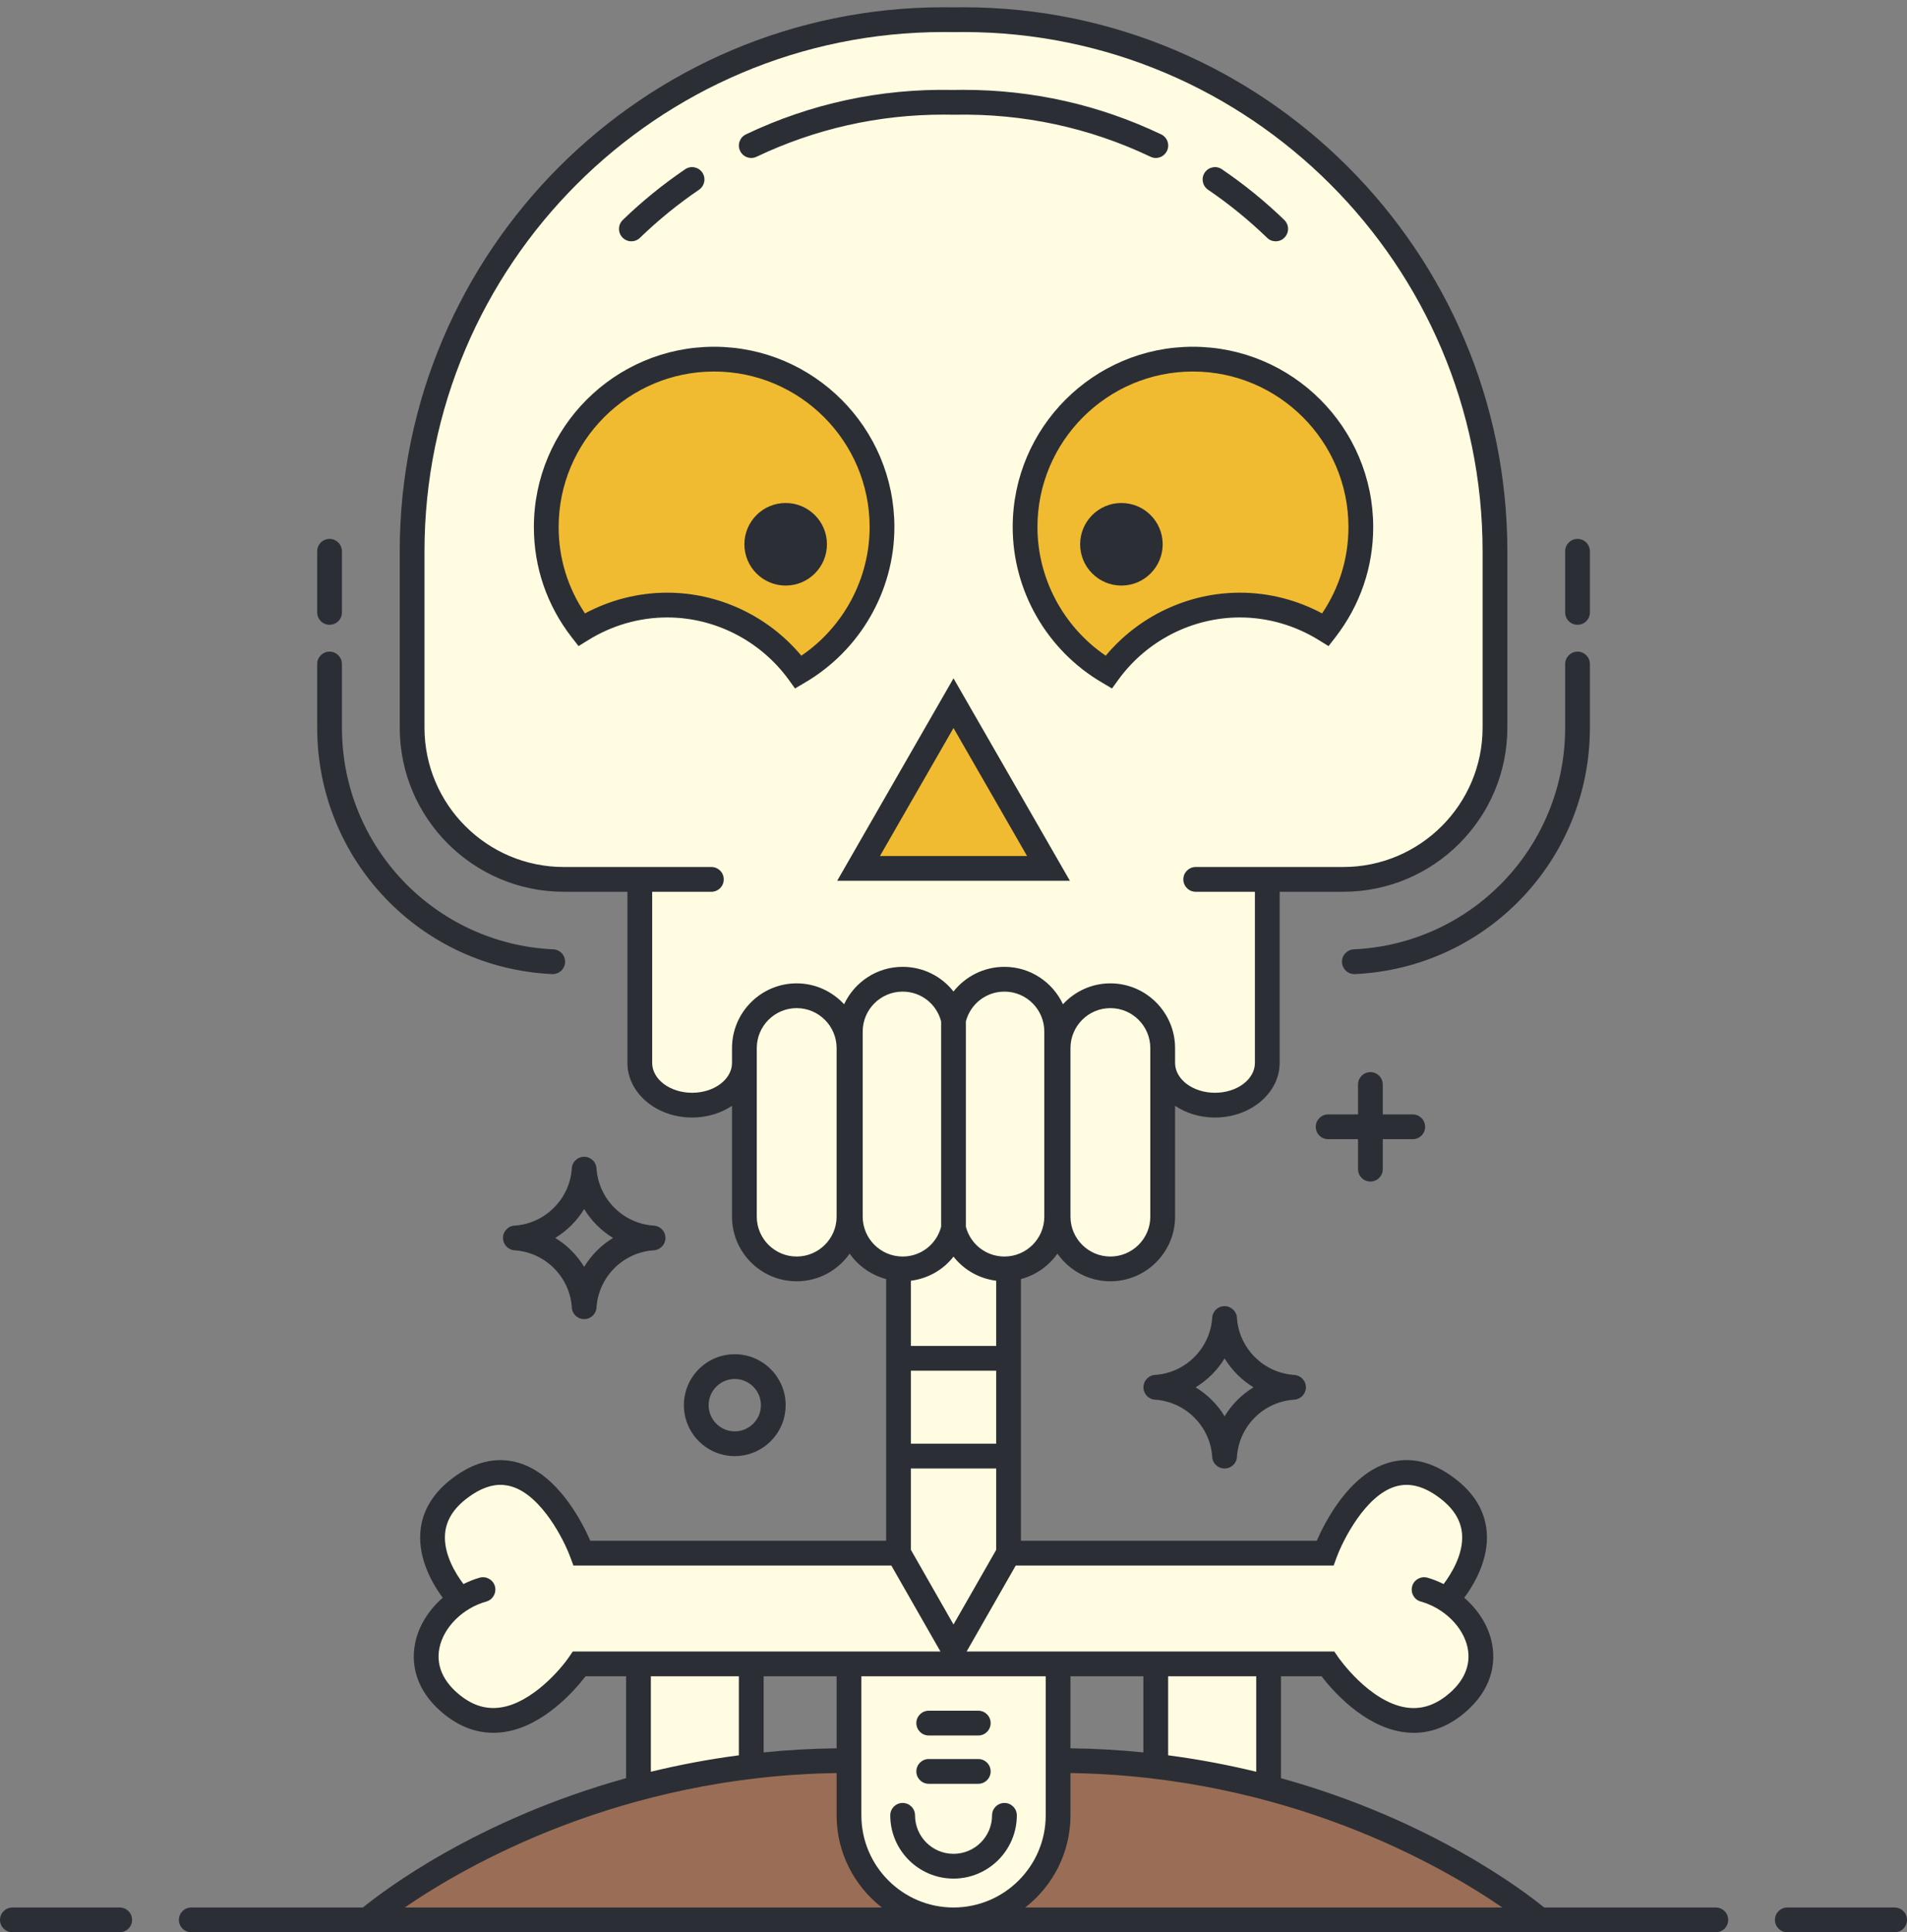 <?xml version="1.0" encoding="UTF-8" standalone="no"?>
<svg width="231px" height="234px" viewBox="0 0 231 234" version="1.1" xmlns="http://www.w3.org/2000/svg" xmlns:xlink="http://www.w3.org/1999/xlink">
    <rect x="0" y="0" width="231" height="234" fill="#808080" stroke="none"/>
    <!-- Generator: Sketch 39.1 (31720) - http://www.bohemiancoding.com/sketch -->
    <title>Slice 1</title>
    <desc>Created with Sketch.</desc>
    <defs></defs>
    <g id="Page-1" stroke="none" stroke-width="1" fill="none" fill-rule="evenodd">
        <path d="M95.17,61.41 C92.688,61.41 90.67,63.428 90.67,65.91 C90.67,68.391 92.688,70.41 95.17,70.41 C97.651,70.41 99.67,68.391 99.67,65.91 C99.67,63.428 97.651,61.41 95.17,61.41 L95.17,61.41 Z M96.687,79.721 C92.721,74.986 86.938,72.27 80.82,72.27 C77.46,72.27 74.097,73.117 71.096,74.721 L70.697,74.934 L70.445,74.559 C68.303,71.371 67.17,67.661 67.17,63.83 C67.17,53.166 75.842,44.49 86.5,44.49 C97.164,44.49 105.84,53.166 105.84,63.83 C105.84,70.222 102.667,76.197 97.352,79.814 L96.978,80.068 L96.687,79.721 L96.687,79.721 Z M135.84,61.41 C133.36,61.41 131.34,63.428 131.34,65.91 C131.34,68.391 133.36,70.41 135.84,70.41 C138.32,70.41 140.34,68.391 140.34,65.91 C140.34,63.428 138.32,61.41 135.84,61.41 L135.84,61.41 Z M133.66,79.814 C128.34,76.197 125.17,70.222 125.17,63.83 C125.17,53.166 133.84,44.49 144.5,44.49 C155.16,44.49 163.84,53.166 163.84,63.83 C163.84,67.66 162.71,71.371 160.57,74.559 L160.31,74.934 L159.92,74.721 C156.91,73.117 153.55,72.27 150.19,72.27 C144.06,72.27 138.28,74.986 134.32,79.721 L134.03,80.068 L133.66,79.814 L133.66,79.814 Z M105.726,104.16 L115.5,87.156 L125.27,104.16 L105.726,104.16 L105.726,104.16 Z" id="Fill-35" fill="#F1BB31"></path>
        <path d="M47.418,231.49 L48.747,230.578 C55.72,225.792 74.8,214.616 101.332,214.21 L101.84,214.202 L101.84,219.83 C101.84,224.058 103.767,227.982 107.127,230.595 L108.277,231.49 L47.418,231.49 L47.418,231.49 Z M122.732,231.49 L123.883,230.595 C127.24,227.982 129.17,224.058 129.17,219.83 L129.17,214.202 L129.68,214.21 C156.21,214.616 175.29,225.792 182.26,230.578 L183.59,231.49 L122.732,231.49 L122.732,231.49 Z" id="Fill-36" fill="#9A6E56"></path>
        <path d="M116.705,13.381 C124.71,13.381 132.41,15.113 139.58,18.529 C139.71,18.595 139.86,18.63 140,18.63 C140.39,18.63 140.74,18.409 140.91,18.052 C141.15,17.558 140.93,16.961 140.43,16.72 C133,13.177 125.02,11.38 116.71,11.38 L116.691,11.38 C116.354,11.38 116.015,11.38 115.705,11.39 L115.35,11.39 C114.972,11.383 114.604,11.379 114.235,11.379 C105.977,11.379 98.016,13.176 90.575,16.721 C90.077,16.961 89.863,17.559 90.101,18.053 C90.265,18.404 90.618,18.628 91.003,18.628 C91.152,18.628 91.298,18.594 91.434,18.529 C98.621,15.112 106.313,13.38 114.3,13.38 C114.634,13.38 114.969,13.38 115.334,13.39 C115.334,13.39 116.371,13.381 116.705,13.381 L116.705,13.381 Z M83.833,20.738 C83.632,20.738 83.438,20.798 83.274,20.911 C80.596,22.73 78.078,24.778 75.787,26.999 C75.391,27.383 75.378,28.017 75.76,28.412 C75.951,28.611 76.207,28.72 76.479,28.72 C76.743,28.72 76.986,28.62 77.184,28.43 C79.401,26.281 81.826,24.309 84.389,22.566 C84.612,22.414 84.764,22.185 84.814,21.923 C84.864,21.661 84.809,21.394 84.657,21.171 C84.473,20.899 84.165,20.738 83.833,20.738 L83.833,20.738 Z M147.18,20.738 C146.84,20.738 146.54,20.899 146.35,21.17 C146.04,21.628 146.16,22.254 146.62,22.567 C149.18,24.309 151.61,26.281 153.83,28.43 C154.02,28.619 154.26,28.72 154.53,28.72 C154.8,28.72 155.05,28.613 155.23,28.418 C155.43,28.219 155.53,27.968 155.53,27.702 C155.52,27.436 155.42,27.186 155.22,26.999 C152.93,24.778 150.41,22.73 147.74,20.913 C147.57,20.798 147.38,20.738 147.18,20.738 L147.18,20.738 Z M80.82,74.27 C86.743,74.27 92.386,77.15 95.913,81.975 L96.439,82.707 L97.216,82.249 C103.77,78.434 107.84,71.377 107.84,63.83 C107.84,52.063 98.267,42.49 86.5,42.49 C74.738,42.49 65.17,52.063 65.17,63.83 C65.17,68.59 66.718,73.096 69.645,76.863 L70.2,77.578 L70.967,77.105 C73.944,75.25 77.352,74.27 80.82,74.27 L80.82,74.27 Z M144.5,42.49 C132.74,42.49 123.17,52.063 123.17,63.83 C123.17,71.381 127.24,78.438 133.78,82.248 L134.56,82.708 L135.1,81.976 C138.61,77.15 144.26,74.27 150.19,74.27 C153.65,74.27 157.06,75.25 160.04,77.105 L160.81,77.578 L161.36,76.863 C164.29,73.084 165.84,68.577 165.84,63.83 C165.84,52.063 156.27,42.49 144.5,42.49 L144.5,42.49 Z M128.74,106.16 L115.5,83.143 L102.274,106.16 L128.74,106.16 L128.74,106.16 Z M147.17,132.83 C144.23,132.83 141.84,130.982 141.84,128.71 L141.84,126.92 C141.84,122.872 138.55,119.58 134.5,119.58 C132.47,119.58 130.52,120.444 129.13,121.949 L128.62,122.496 L128.31,121.822 C127.1,119.245 124.5,117.58 121.67,117.58 C119.4,117.58 117.295,118.6 115.893,120.38 L115.499,120.88 L115.106,120.378 C113.714,118.6 111.612,117.58 109.34,117.58 C106.515,117.58 103.909,119.245 102.703,121.822 L102.389,122.494 L101.884,121.95 C100.463,120.422 98.552,119.58 96.5,119.58 C92.458,119.58 89.17,122.872 89.17,126.92 L89.17,128.71 C89.17,130.982 86.779,132.83 83.84,132.83 C80.896,132.83 78.5,130.982 78.5,128.71 L78.5,107.49 L86.17,107.49 C86.722,107.49 87.17,107.041 87.17,106.49 C87.17,105.939 86.722,105.49 86.17,105.49 L68.29,105.49 C58.712,105.49 50.92,97.698 50.92,88.12 L50.92,66.76 C50.92,31.812 79.352,3.38 114.3,3.38 C114.693,3.38 115.087,3.38 115.541,3.39 C115.911,3.38 116.316,3.38 116.71,3.38 C151.66,3.38 180.09,31.812 180.09,66.76 L180.09,88.12 C180.09,97.698 172.29,105.49 162.71,105.49 L144.84,105.49 C144.29,105.49 143.84,105.939 143.84,106.49 C143.84,107.041 144.29,107.49 144.84,107.49 L152.51,107.49 L152.51,128.71 C152.51,130.982 150.11,132.83 147.17,132.83 L147.17,132.83 Z M96.5,152.66 C93.561,152.66 91.17,150.269 91.17,147.33 L91.17,126.92 C91.17,123.975 93.561,121.58 96.5,121.58 C99.444,121.58 101.84,123.975 101.84,126.92 L101.84,147.33 C101.84,150.269 99.444,152.66 96.5,152.66 L96.5,152.66 Z M109.34,152.66 C106.396,152.66 104,150.269 104,147.33 L104,124.92 C104,121.975 106.396,119.58 109.34,119.58 C111.75,119.58 113.865,121.213 114.483,123.552 L114.5,123.615 L114.5,148.625 L114.483,148.688 C113.865,151.027 111.75,152.66 109.34,152.66 L109.34,152.66 Z M121.67,152.66 C119.253,152.66 117.134,151.026 116.517,148.687 L116.5,148.625 L116.5,123.615 L116.517,123.552 C117.134,121.214 119.253,119.58 121.67,119.58 C124.61,119.58 127,121.975 127,124.92 L127,147.33 C127,150.269 124.61,152.66 121.67,152.66 L121.67,152.66 Z M134.5,152.66 C131.56,152.66 129.17,150.269 129.17,147.33 L129.17,126.92 C129.17,123.975 131.56,121.58 134.5,121.58 C137.44,121.58 139.84,123.975 139.84,126.92 L139.84,147.33 C139.84,150.269 137.44,152.66 134.5,152.66 L134.5,152.66 Z M109.84,163.49 L109.84,154.649 L110.277,154.594 C112.214,154.35 113.929,153.381 115.104,151.863 L115.498,151.356 L115.894,151.862 C117.081,153.382 118.8,154.352 120.732,154.594 L121.17,154.649 L121.17,163.49 L109.84,163.49 L109.84,163.49 Z M109.84,175.33 L121.17,175.33 L121.17,165.49 L109.84,165.49 L109.84,175.33 Z M109.84,187.813 L109.84,177.33 L121.17,177.33 L121.17,187.811 L120.875,188.335 L115.499,197.727 L109.84,187.813 L109.84,187.813 Z M59.754,207.334 C58.246,207.334 56.842,206.803 55.46,205.713 C53.211,203.937 52.271,201.775 52.739,199.461 C53.286,196.763 55.769,194.295 58.776,193.458 C59.305,193.311 59.615,192.757 59.468,192.222 C59.35,191.794 58.954,191.495 58.505,191.495 C58.413,191.495 58.321,191.508 58.232,191.532 C57.648,191.695 57.035,191.936 56.36,192.269 L55.99,192.451 L55.741,192.122 C54.779,190.852 53.197,188.328 53.412,185.699 C53.564,183.878 54.532,182.328 56.371,180.959 C57.855,179.848 59.246,179.308 60.624,179.308 C60.749,179.308 60.873,179.312 60.997,179.321 C61.396,179.356 61.77,179.427 62.115,179.531 C66.008,180.691 68.81,186.341 69.561,188.42 L69.807,189.08 L108.26,189.08 L114.782,200.49 L69.645,200.49 L69.343,200.932 C68.294,202.485 64.705,206.654 60.765,207.254 C60.426,207.307 60.085,207.334 59.754,207.334 L59.754,207.334 Z M171.24,207.339 C170.92,207.339 170.59,207.314 170.26,207.264 C165.5,206.533 161.69,200.966 161.65,200.91 L161.37,200.49 L116.229,200.49 L122.75,189.08 L161.2,189.08 L161.44,188.419 C161.47,188.342 164.25,180.921 168.89,179.531 C169.38,179.385 169.88,179.311 170.38,179.311 C171.76,179.311 173.15,179.85 174.64,180.959 C176.48,182.336 177.45,183.886 177.6,185.698 C177.8,188.17 176.44,190.554 175.27,192.12 L175.02,192.452 L174.65,192.269 C173.97,191.936 173.36,191.695 172.78,191.531 C172.69,191.508 172.6,191.495 172.5,191.495 C172.06,191.495 171.66,191.794 171.54,192.223 C171.47,192.483 171.5,192.755 171.63,192.988 C171.76,193.22 171.98,193.387 172.23,193.458 C175.24,194.295 177.72,196.763 178.27,199.461 C178.73,201.783 177.79,203.944 175.55,205.713 C174.16,206.807 172.75,207.339 171.24,207.339 L171.24,207.339 Z M152.05,215.036 C148.5,214.178 144.93,213.511 141.44,213.055 L141,212.999 L141,202.49 L152.67,202.49 L152.67,215.185 L152.05,215.036 L152.05,215.036 Z M78.34,202.49 L90,202.49 L90,212.999 L89.564,213.055 C86.061,213.512 82.491,214.179 78.958,215.036 L78.34,215.186 L78.34,202.49 L78.34,202.49 Z M112.5,207.66 C111.948,207.66 111.5,208.109 111.5,208.66 C111.5,209.211 111.948,209.66 112.5,209.66 L118.5,209.66 C119.052,209.66 119.5,209.211 119.5,208.66 C119.5,208.109 119.052,207.66 118.5,207.66 L112.5,207.66 L112.5,207.66 Z M112.5,213.51 C111.948,213.51 111.5,213.959 111.5,214.51 C111.5,215.061 111.948,215.51 112.5,215.51 L118.5,215.51 C119.052,215.51 119.5,215.061 119.5,214.51 C119.5,213.959 119.052,213.51 118.5,213.51 L112.5,213.51 L112.5,213.51 Z M109.34,218.83 C108.788,218.83 108.34,219.279 108.34,219.83 C108.34,223.778 111.552,226.99 115.5,226.99 C119.453,226.99 122.67,223.778 122.67,219.83 C122.67,219.279 122.222,218.83 121.67,218.83 C121.118,218.83 120.67,219.279 120.67,219.83 C120.67,222.675 118.351,224.99 115.5,224.99 C112.654,224.99 110.34,222.675 110.34,219.83 C110.34,219.279 109.892,218.83 109.34,218.83 L109.34,218.83 Z M115.5,231.49 C109.07,231.49 103.84,226.259 103.84,219.83 L103.84,202.49 L127.17,202.49 L127.17,219.83 C127.17,226.259 121.935,231.49 115.5,231.49 L115.5,231.49 Z" id="Fill-37" fill="#FFFCE1"></path>
        <path d="M14.5,230.99 L1.5,230.99 C0.68,230.99 0,231.66 0,232.49 C0,233.32 0.68,233.99 1.5,233.99 L14.5,233.99 C15.33,233.99 16,233.32 16,232.49 C16,231.66 15.33,230.99 14.5,230.99 L14.5,230.99 Z M39.92,75.66 C40.75,75.66 41.42,74.99 41.42,74.16 L41.42,66.76 C41.42,65.93 40.75,65.26 39.92,65.26 C39.09,65.26 38.42,65.93 38.42,66.76 L38.42,74.16 C38.42,74.99 39.09,75.66 39.92,75.66 L39.92,75.66 Z M66.88,117.96 L66.95,117.96 C67.75,117.96 68.41,117.34 68.45,116.53 C68.49,115.7 67.85,115 67.02,114.96 C52.67,114.29 41.42,102.5 41.42,88.12 L41.42,80.41 C41.42,79.58 40.75,78.91 39.92,78.91 C39.09,78.91 38.42,79.58 38.42,80.41 L38.42,88.12 C38.42,104.1 50.92,117.21 66.88,117.96 L66.88,117.96 Z M181.98,230.99 C174.55,225.89 155.81,215.11 129.67,214.71 L129.67,219.83 C129.67,224.36 127.52,228.4 124.19,230.99 L181.98,230.99 L181.98,230.99 Z M126.67,219.83 L126.67,202.99 L104.34,202.99 L104.34,219.83 C104.34,225.98 109.35,230.99 115.5,230.99 C121.66,230.99 126.67,225.98 126.67,219.83 L126.67,219.83 Z M106.82,230.99 C103.49,228.4 101.34,224.36 101.34,219.83 L101.34,214.71 C75.2,215.11 56.46,225.89 49.03,230.99 L106.82,230.99 L106.82,230.99 Z M78.84,202.99 L78.84,214.55 C82.18,213.74 85.74,213.05 89.5,212.56 L89.5,202.99 L78.84,202.99 L78.84,202.99 Z M92.5,202.99 L92.5,212.21 C95.34,211.92 98.29,211.75 101.34,211.71 L101.34,202.99 L92.5,202.99 L92.5,202.99 Z M113.92,199.99 L112.9,198.21 L107.97,189.58 L69.46,189.58 L69.09,188.59 C68.36,186.57 65.63,181.1 61.97,180.01 C61.64,179.91 61.3,179.85 60.96,179.82 C59.6,179.72 58.18,180.23 56.67,181.36 C54.95,182.64 54.05,184.07 53.91,185.74 C53.71,188.19 55.2,190.58 56.14,191.82 C56.77,191.51 57.42,191.24 58.1,191.05 C58.9,190.83 59.729,191.29 59.95,192.09 C60.17,192.89 59.7,193.72 58.91,193.94 C56.07,194.73 53.74,197.04 53.229,199.56 C52.8,201.68 53.68,203.67 55.77,205.32 C57.34,206.56 58.95,207.03 60.689,206.76 C64.43,206.19 67.91,202.16 68.93,200.65 L69.38,199.99 L113.92,199.99 L113.92,199.99 Z M109.34,152.16 C111.55,152.16 113.439,150.68 114,148.56 L114,123.68 C113.439,121.56 111.55,120.08 109.34,120.08 C106.67,120.08 104.5,122.25 104.5,124.92 L104.5,147.33 C104.5,149.99 106.67,152.16 109.34,152.16 L109.34,152.16 Z M109.34,117.08 C111.82,117.08 114.06,118.23 115.5,120.07 C116.95,118.23 119.189,117.08 121.67,117.08 C124.81,117.08 127.51,118.94 128.76,121.61 C130.19,120.06 132.23,119.08 134.5,119.08 C138.82,119.08 142.34,122.6 142.34,126.92 L142.34,128.71 C142.34,130.71 144.51,132.33 147.17,132.33 C149.84,132.33 152.01,130.71 152.01,128.71 L152.01,107.99 L144.84,107.99 C144.01,107.99 143.34,107.32 143.34,106.49 C143.34,105.66 144.01,104.99 144.84,104.99 L162.71,104.99 C172.02,104.99 179.59,97.42 179.59,88.12 L179.59,66.76 C179.59,32.09 151.38,3.88 116.71,3.88 C116.32,3.88 115.92,3.88 115.53,3.89 C115.08,3.88 114.689,3.88 114.3,3.88 C79.63,3.88 51.42,32.09 51.42,66.76 L51.42,88.12 C51.42,97.42 58.99,104.99 68.29,104.99 L86.17,104.99 C87,104.99 87.67,105.66 87.67,106.49 C87.67,107.32 87,107.99 86.17,107.99 L79,107.99 L79,128.71 C79,130.71 81.17,132.33 83.84,132.33 C86.5,132.33 88.67,130.71 88.67,128.71 L88.67,126.92 C88.67,122.6 92.18,119.08 96.5,119.08 C98.77,119.08 100.81,120.06 102.25,121.61 C103.5,118.94 106.2,117.08 109.34,117.08 L109.34,117.08 Z M101.34,126.92 C101.34,124.25 99.17,122.08 96.5,122.08 C93.84,122.08 91.67,124.25 91.67,126.92 L91.67,147.33 C91.67,149.99 93.84,152.16 96.5,152.16 C99.17,152.16 101.34,149.99 101.34,147.33 L101.34,126.92 L101.34,126.92 Z M139.34,126.92 C139.34,124.25 137.17,122.08 134.5,122.08 C131.84,122.08 129.67,124.25 129.67,126.92 L129.67,147.33 C129.67,149.99 131.84,152.16 134.5,152.16 C137.17,152.16 139.34,149.99 139.34,147.33 L139.34,126.92 L139.34,126.92 Z M126.5,124.92 C126.5,122.25 124.34,120.08 121.67,120.08 C119.46,120.08 117.56,121.56 117,123.68 L117,148.56 C117.56,150.68 119.46,152.16 121.67,152.16 C124.34,152.16 126.5,149.99 126.5,147.33 L126.5,124.92 L126.5,124.92 Z M110.34,177.83 L110.34,187.68 L115.5,196.72 L120.439,188.09 L120.67,187.68 L120.67,177.83 L110.34,177.83 L110.34,177.83 Z M110.34,174.83 L120.67,174.83 L120.67,165.99 L110.34,165.99 L110.34,174.83 Z M120.67,155.09 C118.59,154.83 116.75,153.77 115.5,152.17 C114.26,153.77 112.41,154.83 110.34,155.09 L110.34,162.99 L120.67,162.99 L120.67,155.09 L120.67,155.09 Z M129.67,202.99 L129.67,211.71 C132.72,211.75 135.67,211.92 138.5,212.21 L138.5,202.99 L129.67,202.99 L129.67,202.99 Z M141.5,202.99 L141.5,212.56 C145.26,213.05 148.82,213.74 152.17,214.55 L152.17,202.99 L141.5,202.99 L141.5,202.99 Z M123.04,189.58 L117.09,199.99 L161.63,199.99 L162.08,200.65 C162.11,200.7 165.84,206.08 170.33,206.77 C172.06,207.03 173.67,206.56 175.24,205.32 C177.33,203.67 178.2,201.68 177.78,199.56 C177.27,197.04 174.94,194.73 172.1,193.94 C171.3,193.72 170.84,192.89 171.06,192.09 C171.28,191.29 172.11,190.83 172.91,191.05 C173.59,191.24 174.24,191.51 174.87,191.82 C175.8,190.58 177.3,188.19 177.1,185.74 C176.96,184.07 176.05,182.64 174.34,181.36 C172.45,179.95 170.71,179.51 169.03,180.01 C165.36,181.11 162.65,186.58 161.91,188.59 L161.55,189.58 L123.04,189.58 L123.04,189.58 Z M209.34,232.49 C209.34,233.32 208.67,233.99 207.84,233.99 L23.17,233.99 C22.34,233.99 21.67,233.32 21.67,232.49 C21.67,231.66 22.34,230.99 23.17,230.99 L43.96,230.99 C46.33,229.06 57.65,220.37 75.84,215.33 L75.84,202.99 L70.93,202.99 C69.64,204.67 65.89,209 61.14,209.73 C58.57,210.12 56.14,209.43 53.91,207.67 C50.92,205.31 49.63,202.22 50.29,198.97 C50.71,196.88 51.939,194.96 53.63,193.48 C52.42,191.85 50.65,188.83 50.92,185.5 C51.13,182.96 52.46,180.76 54.87,178.96 C56.939,177.41 59.02,176.7 61.07,176.83 C61.66,176.86 62.25,176.97 62.83,177.14 C67.56,178.55 70.49,184.25 71.51,186.58 L107.34,186.58 L107.34,154.89 C105.53,154.41 103.97,153.3 102.92,151.81 C101.5,153.83 99.16,155.16 96.5,155.16 C92.18,155.16 88.67,151.65 88.67,147.33 L88.67,133.91 C87.34,134.8 85.66,135.33 83.84,135.33 C79.51,135.33 76,132.36 76,128.71 L76,107.99 L68.29,107.99 C57.34,107.99 48.42,99.08 48.42,88.12 L48.42,66.76 C48.42,30.43 77.97,0.88 114.3,0.88 C114.71,0.88 115.12,0.88 115.53,0.89 C115.89,0.88 116.3,0.88 116.71,0.88 C153.04,0.88 182.59,30.43 182.59,66.76 L182.59,88.12 C182.59,99.08 173.67,107.99 162.71,107.99 L155.01,107.99 L155.01,128.71 C155.01,132.36 151.49,135.33 147.17,135.33 C145.35,135.33 143.67,134.8 142.34,133.91 L142.34,147.33 C142.34,151.65 138.82,155.16 134.5,155.16 C131.85,155.16 129.5,153.83 128.09,151.81 C127.04,153.3 125.48,154.41 123.67,154.89 L123.67,186.58 L159.5,186.58 C160.52,184.25 163.44,178.55 168.17,177.14 C170.79,176.35 173.47,176.97 176.13,178.96 C178.55,180.76 179.88,182.96 180.09,185.5 C180.36,188.83 178.58,191.85 177.37,193.48 C179.07,194.96 180.3,196.88 180.72,198.97 C181.37,202.22 180.09,205.31 177.1,207.67 C175.27,209.11 173.31,209.84 171.25,209.84 C170.84,209.84 170.41,209.81 169.99,209.74 C169.95,209.74 169.91,209.74 169.87,209.73 C165.12,209 161.37,204.67 160.08,202.99 L155.17,202.99 L155.17,215.33 C173.36,220.37 184.68,229.06 187.05,230.99 L207.84,230.99 C208.67,230.99 209.34,231.66 209.34,232.49 L209.34,232.49 Z M105.34,63.83 C105.34,53.44 96.89,44.99 86.5,44.99 C76.12,44.99 67.67,53.44 67.67,63.83 C67.67,67.59 68.77,71.17 70.86,74.28 C73.93,72.64 77.34,71.77 80.82,71.77 C87.08,71.77 93.05,74.6 97.07,79.4 C102.2,75.91 105.34,70.05 105.34,63.83 L105.34,63.83 Z M97.47,82.68 L96.3,83.37 L95.51,82.27 C92.08,77.58 86.59,74.77 80.82,74.77 C77.439,74.77 74.12,75.73 71.229,77.53 L70.08,78.24 L69.25,77.17 C66.25,73.31 64.67,68.69 64.67,63.83 C64.67,51.79 74.46,41.99 86.5,41.99 C98.54,41.99 108.34,51.79 108.34,63.83 C108.34,71.55 104.17,78.78 97.47,82.68 L97.47,82.68 Z M67.26,149.91 C68.689,150.78 69.89,151.98 70.76,153.41 C71.63,151.98 72.83,150.78 74.26,149.91 C72.83,149.04 71.63,147.84 70.76,146.41 C69.89,147.84 68.689,149.04 67.26,149.91 L67.26,149.91 Z M69.26,141.57 C69.26,140.75 69.93,140.08 70.76,140.08 L70.78,140.08 C71.59,140.09 72.24,140.74 72.26,141.54 C72.53,145.2 75.45,148.13 79.1,148.41 C79.18,148.41 79.25,148.41 79.33,148.43 C80.05,148.53 80.61,149.15 80.61,149.91 C80.61,150.7 79.99,151.35 79.21,151.41 L79.13,151.41 C75.46,151.68 72.53,154.62 72.26,158.28 C72.24,159.09 71.58,159.74 70.76,159.74 C69.93,159.74 69.26,159.07 69.26,158.25 C68.979,154.6 66.05,151.68 62.39,151.41 C61.58,151.39 60.93,150.73 60.93,149.91 C60.93,149.08 61.6,148.41 62.42,148.41 C66.06,148.13 68.979,145.21 69.26,141.57 L69.26,141.57 Z M76.479,29.22 C76.86,29.22 77.229,29.08 77.53,28.79 C79.729,26.66 82.14,24.7 84.67,22.98 C85.36,22.51 85.54,21.58 85.07,20.89 C84.61,20.21 83.67,20.03 82.99,20.5 C80.31,22.32 77.77,24.38 75.439,26.64 C74.84,27.22 74.83,28.17 75.4,28.76 C75.7,29.07 76.09,29.22 76.479,29.22 L76.479,29.22 Z M89,173.33 C90.75,173.33 92.17,171.91 92.17,170.16 C92.17,168.41 90.75,166.99 89,166.99 C87.26,166.99 85.84,168.41 85.84,170.16 C85.84,171.91 87.26,173.33 89,173.33 L89,173.33 Z M89,176.33 C85.6,176.33 82.84,173.56 82.84,170.16 C82.84,166.76 85.6,163.99 89,163.99 C92.4,163.99 95.17,166.76 95.17,170.16 C95.17,173.56 92.4,176.33 89,176.33 L89,176.33 Z M95.17,60.91 C92.41,60.91 90.17,63.15 90.17,65.91 C90.17,68.67 92.41,70.91 95.17,70.91 C97.93,70.91 100.17,68.67 100.17,65.91 C100.17,63.15 97.93,60.91 95.17,60.91 L95.17,60.91 Z M91.65,18.98 C98.76,15.6 106.38,13.88 114.3,13.88 C114.63,13.88 114.96,13.88 115.32,13.89 L115.71,13.89 C123.95,13.74 131.95,15.45 139.36,18.98 C139.57,19.08 139.79,19.13 140,19.13 C140.57,19.13 141.1,18.81 141.36,18.27 C141.72,17.52 141.4,16.63 140.65,16.27 C133.14,12.69 125.08,10.88 116.71,10.88 C116.36,10.88 116.01,10.88 115.689,10.89 L115.35,10.89 C106.65,10.72 98.189,12.54 90.36,16.27 C89.61,16.63 89.29,17.52 89.65,18.27 C90,19.02 90.9,19.34 91.65,18.98 L91.65,18.98 Z M121.67,218.33 C120.84,218.33 120.17,219 120.17,219.83 C120.17,222.4 118.08,224.49 115.5,224.49 C112.93,224.49 110.84,222.4 110.84,219.83 C110.84,219 110.17,218.33 109.34,218.33 C108.51,218.33 107.84,219 107.84,219.83 C107.84,224.05 111.28,227.49 115.5,227.49 C119.729,227.49 123.17,224.05 123.17,219.83 C123.17,219 122.5,218.33 121.67,218.33 L121.67,218.33 Z M106.59,103.66 L124.41,103.66 L115.5,88.16 L106.59,103.66 L106.59,103.66 Z M129.6,106.66 L101.41,106.66 L115.5,82.14 L129.6,106.66 L129.6,106.66 Z M112.5,216.01 L118.5,216.01 C119.33,216.01 120,215.34 120,214.51 C120,213.68 119.33,213.01 118.5,213.01 L112.5,213.01 C111.67,213.01 111,213.68 111,214.51 C111,215.34 111.67,216.01 112.5,216.01 L112.5,216.01 Z M112.5,210.16 L118.5,210.16 C119.33,210.16 120,209.49 120,208.66 C120,207.83 119.33,207.16 118.5,207.16 L112.5,207.16 C111.67,207.16 111,207.83 111,208.66 C111,209.49 111.67,210.16 112.5,210.16 L112.5,210.16 Z M125.67,63.83 C125.67,70.05 128.81,75.91 133.94,79.4 C137.95,74.6 143.93,71.77 150.19,71.77 C153.67,71.77 157.08,72.64 160.15,74.28 C162.24,71.17 163.34,67.59 163.34,63.83 C163.34,53.44 154.89,44.99 144.5,44.99 C134.12,44.99 125.67,53.44 125.67,63.83 L125.67,63.83 Z M144.5,41.99 C156.54,41.99 166.34,51.79 166.34,63.83 C166.34,68.69 164.75,73.31 161.76,77.17 L160.93,78.24 L159.78,77.53 C156.88,75.73 153.57,74.77 150.19,74.77 C144.42,74.77 138.92,77.58 135.5,82.27 L134.7,83.37 L133.53,82.68 C126.83,78.78 122.67,71.55 122.67,63.83 C122.67,51.79 132.46,41.99 144.5,41.99 L144.5,41.99 Z M135.84,70.91 C138.6,70.91 140.84,68.67 140.84,65.91 C140.84,63.15 138.6,60.91 135.84,60.91 C133.08,60.91 130.84,63.15 130.84,65.91 C130.84,68.67 133.08,70.91 135.84,70.91 L135.84,70.91 Z M151.84,168 C150.41,167.13 149.21,165.92 148.34,164.5 C147.47,165.92 146.26,167.13 144.83,168 C146.26,168.87 147.47,170.07 148.34,171.5 C149.21,170.07 150.41,168.87 151.84,168 L151.84,168 Z M156.9,166.51 C157.63,166.62 158.19,167.24 158.19,168 C158.19,168.79 157.57,169.44 156.79,169.49 C156.76,169.5 156.73,169.5 156.7,169.5 C153.04,169.77 150.1,172.7 149.84,176.37 C149.82,177.18 149.15,177.83 148.34,177.83 L148.33,177.83 C147.51,177.83 146.84,177.16 146.83,176.33 C146.55,172.69 143.62,169.77 139.97,169.5 C139.16,169.48 138.51,168.82 138.51,168 L138.51,167.99 C138.51,167.17 139.17,166.5 140,166.49 C143.63,166.21 146.55,163.3 146.83,159.66 C146.84,158.83 147.51,158.17 148.33,158.17 L148.34,158.17 L148.35,158.17 L148.36,158.17 C149.16,158.18 149.82,158.83 149.84,159.63 C150.1,163.28 153.03,166.21 156.68,166.49 C156.75,166.49 156.83,166.5 156.9,166.51 L156.9,166.51 Z M146.34,22.98 C148.87,24.7 151.28,26.66 153.48,28.79 C153.77,29.08 154.15,29.22 154.53,29.22 C154.92,29.22 155.31,29.07 155.6,28.76 C156.18,28.17 156.17,27.22 155.57,26.64 C153.24,24.38 150.7,22.32 148.02,20.5 C147.34,20.03 146.4,20.21 145.94,20.89 C145.47,21.58 145.65,22.51 146.34,22.98 L146.34,22.98 Z M166,143.08 C166.83,143.08 167.5,142.41 167.5,141.58 L167.5,137.95 L171.13,137.95 C171.96,137.95 172.63,137.28 172.63,136.45 C172.63,135.62 171.96,134.95 171.13,134.95 L167.5,134.95 L167.5,131.33 C167.5,130.5 166.83,129.83 166,129.83 C165.18,129.83 164.5,130.5 164.5,131.33 L164.5,134.95 L160.88,134.95 C160.05,134.95 159.38,135.62 159.38,136.45 C159.38,137.28 160.05,137.95 160.88,137.95 L164.5,137.95 L164.5,141.58 C164.5,142.41 165.18,143.08 166,143.08 L166,143.08 Z M163.99,114.96 C163.16,115 162.52,115.7 162.56,116.53 C162.6,117.34 163.26,117.96 164.06,117.96 L164.13,117.96 C180.09,117.21 192.59,104.1 192.59,88.12 L192.59,80.41 C192.59,79.58 191.92,78.91 191.09,78.91 C190.26,78.91 189.59,79.58 189.59,80.41 L189.59,88.12 C189.59,102.5 178.34,114.29 163.99,114.96 L163.99,114.96 Z M191.09,75.66 C191.92,75.66 192.59,74.99 192.59,74.16 L192.59,66.76 C192.59,65.93 191.92,65.26 191.09,65.26 C190.26,65.26 189.59,65.93 189.59,66.76 L189.59,74.16 C189.59,74.99 190.26,75.66 191.09,75.66 L191.09,75.66 Z M231,232.49 C231,233.32 230.33,233.99 229.5,233.99 L216.5,233.99 C215.68,233.99 215,233.32 215,232.49 C215,231.66 215.68,230.99 216.5,230.99 L229.5,230.99 C230.33,230.99 231,231.66 231,232.49 L231,232.49 Z" id="Fill-38" fill="#2B2F35"></path>
    </g>
</svg>